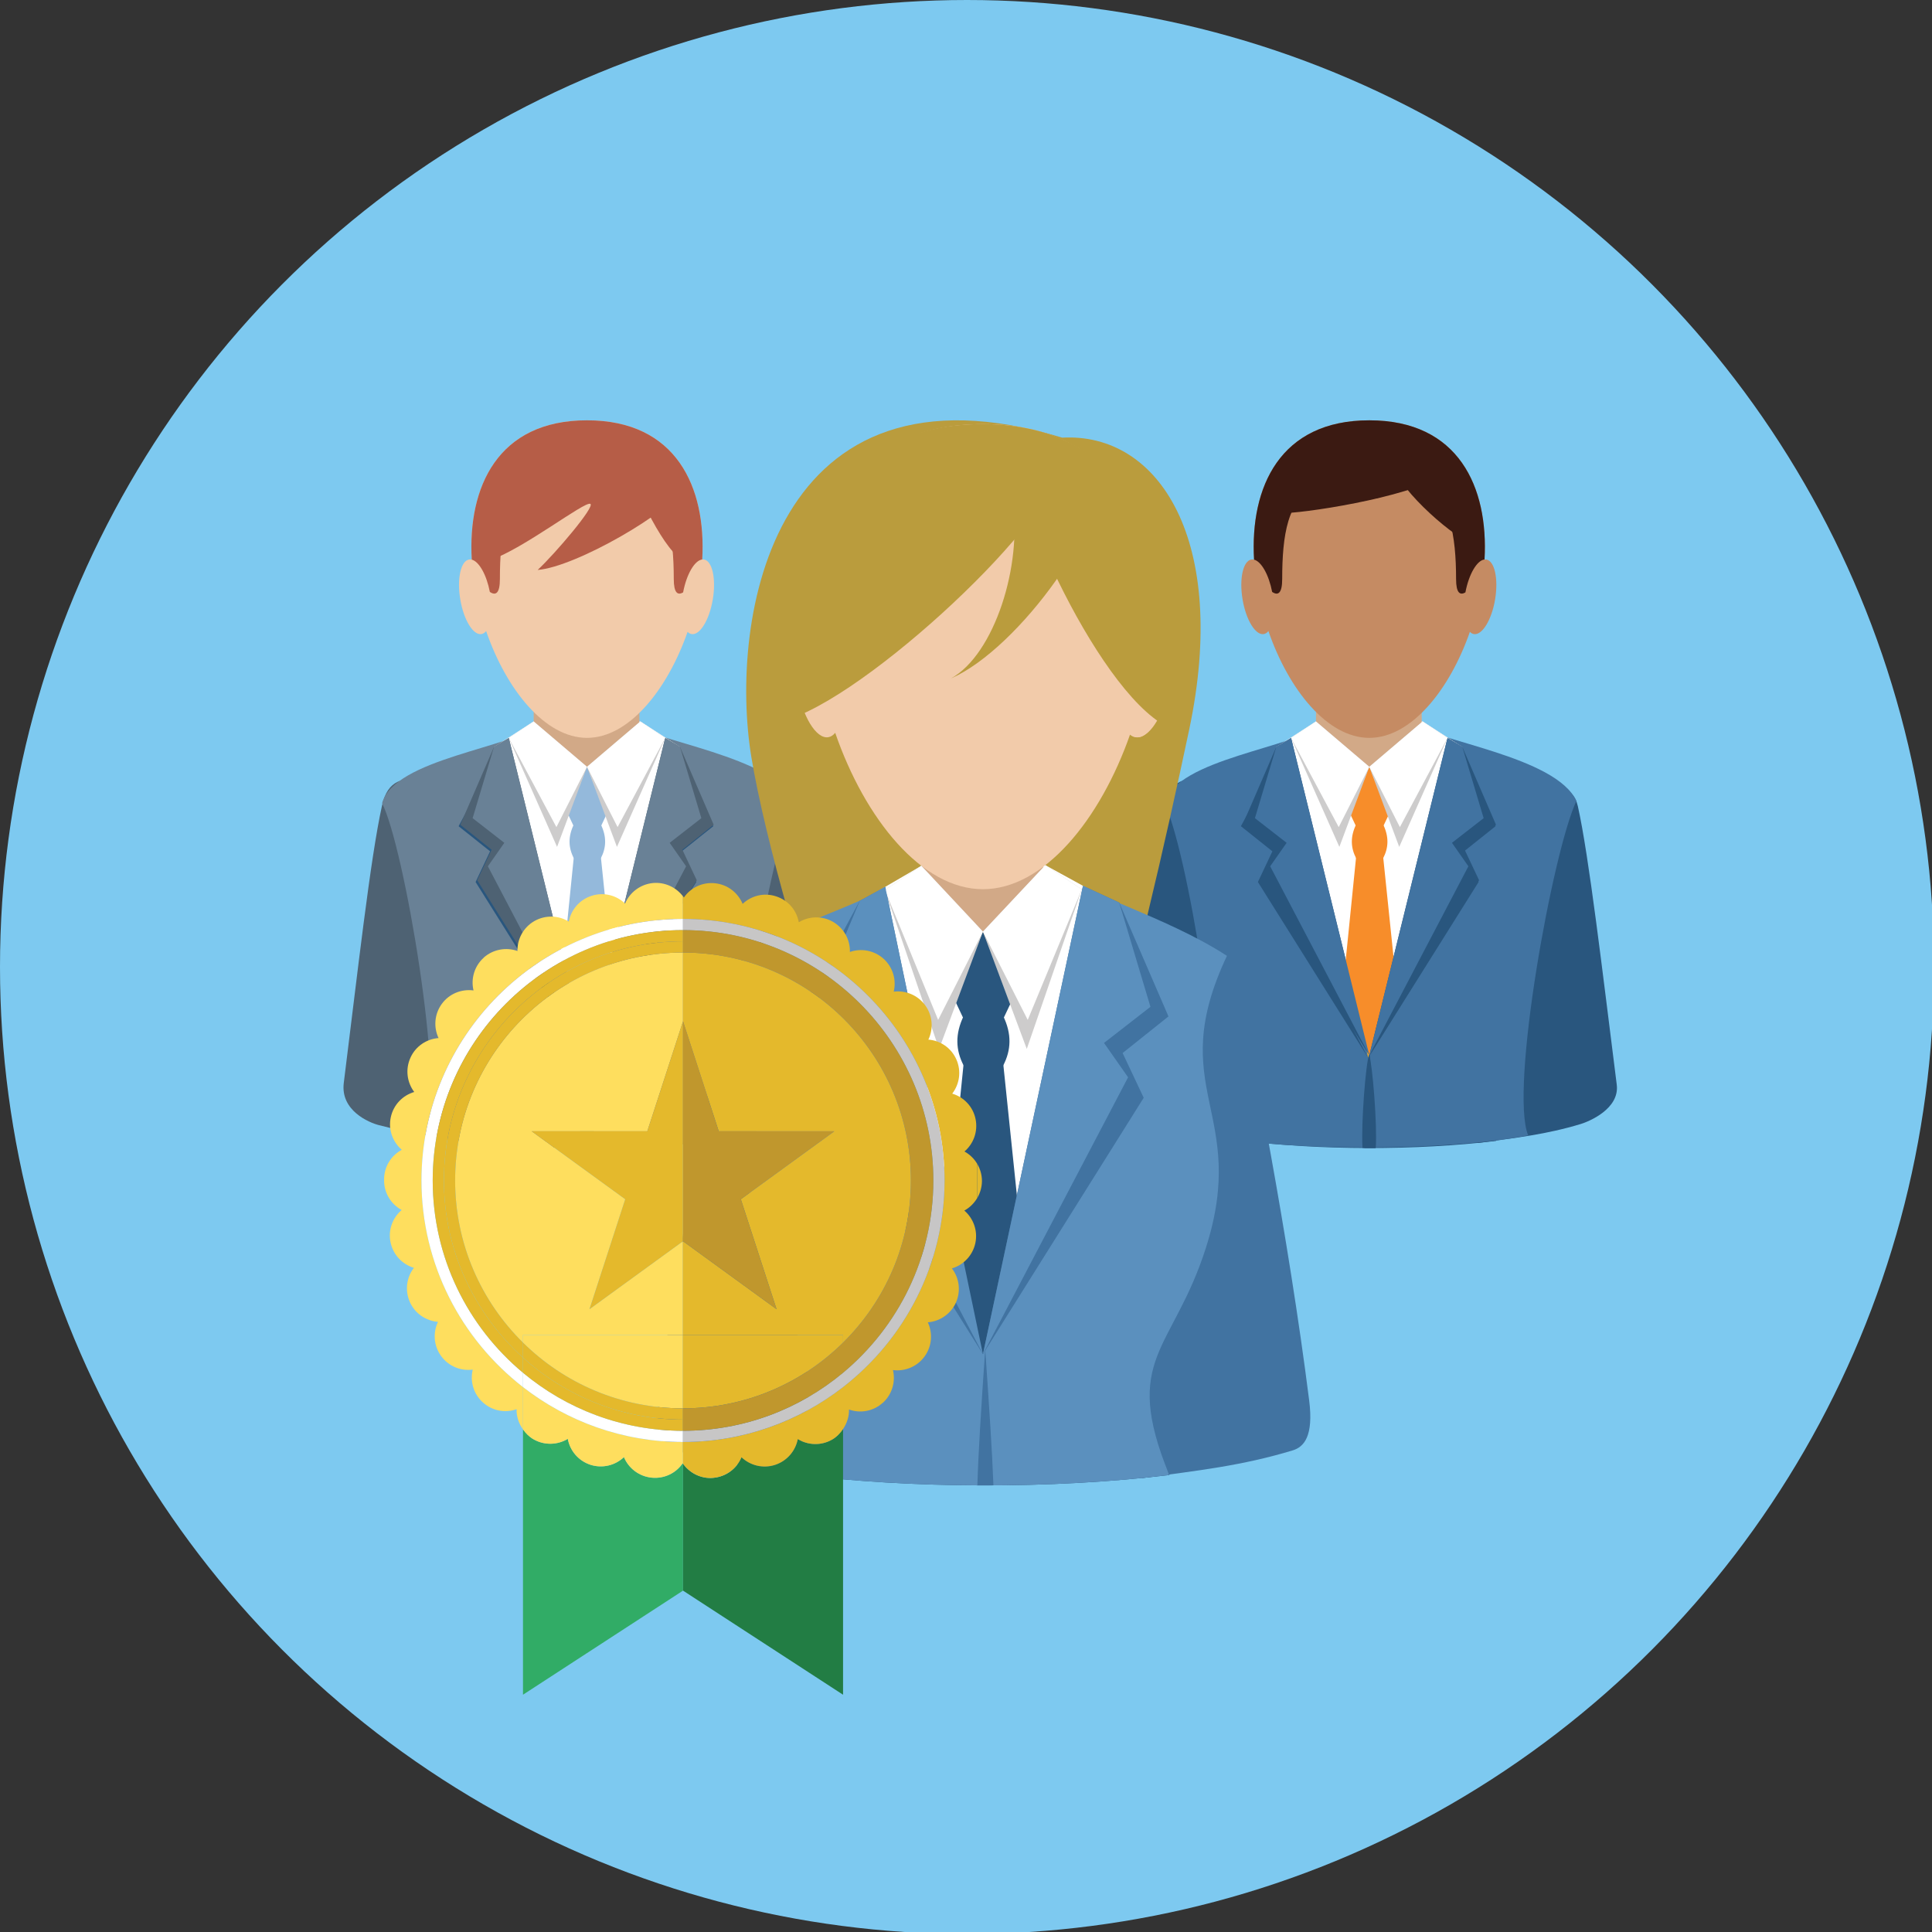 <?xml version="1.0" encoding="utf-8"?>
<!-- Generator: Adobe Illustrator 16.0.0, SVG Export Plug-In . SVG Version: 6.00 Build 0)  -->
<!DOCTYPE svg PUBLIC "-//W3C//DTD SVG 1.1//EN" "http://www.w3.org/Graphics/SVG/1.1/DTD/svg11.dtd">
<svg version="1.1" id="Layer_1" xmlns="http://www.w3.org/2000/svg" xmlns:xlink="http://www.w3.org/1999/xlink" x="0px" y="0px"
	 width="273px" height="273px" viewBox="0 0 273 273" enable-background="new 0 0 273 273" xml:space="preserve">
<rect x="0" y="0" width="273" height="273" fill="#333333" stroke="none"/>
<g>
	<circle fill="#7DC9F0" cx="136.642" cy="136.642" r="136.642"/>
	<g>
		<g>
			<g>
				<path fill-rule="evenodd" clip-rule="evenodd" fill="#4E6273" d="M93.841,113.875c7.213-1.724,17.262-5.807,18.573,0.028
					c1.557,6.938,3.479,23.384,5.496,39.359c0.436,3.445-3.98,5.229-5.079,5.563c-4.914,1.486-9.134,1.95-14.572,2.684
					l-4.438-47.605C93.819,113.891,93.832,113.875,93.841,113.875z"/>
				<path fill-rule="evenodd" clip-rule="evenodd" fill="#4E6273" d="M71.932,113.875c-9.11-2.173-16.352-7.244-17.942-0.089
					c-1.664,7.491-3.489,23.903-5.412,39.232c-0.495,3.928,3.595,5.616,4.92,5.958c4.718,1.226,8.782,1.827,14.017,2.532
					l4.438-47.605C71.953,113.891,71.939,113.875,71.932,113.875z"/>
				<path fill-rule="evenodd" clip-rule="evenodd" fill="#29567E" d="M64.832,160.578l-0.237,0.558
					c11.224,1.422,25.029,1.446,36.287,0.077c-0.104-0.229-0.204-0.44-0.303-0.635H64.832z"/>
				<path fill-rule="evenodd" clip-rule="evenodd" fill="#698196" d="M60.32,160.463c2.491-7.178-3.19-40.786-6.331-46.969
					c1.785-6.343,18.407-7.746,22.833-11.353c2.098,1.848,3.594,2.268,5.974,2.268c2.379,0,3.951-0.48,6.049-2.329
					c3.275,2.668,20.431,4.748,23.366,11.095c-3.341,7.082-9.467,40.8-6.815,47.257C94.221,162.628,71.82,162.784,60.32,160.463z"/>
				<polygon fill-rule="evenodd" clip-rule="evenodd" fill="#FFFFFF" points="71.585,105.191 71.055,119.315 82.879,149.334 
					94.535,119.315 93.81,104.803 88.846,102.079 76.822,102.142 				"/>
				<rect x="76.823" y="97.207" fill-rule="evenodd" clip-rule="evenodd" fill="#D2A987" width="11.813" height="12.235"/>
				<path fill-rule="evenodd" clip-rule="evenodd" fill="#FCB023" d="M84.754,117.006l0.823-1.74l-2.781-6.743l-2.737,6.635
					l0.874,1.849C82.205,117.006,83.48,117.006,84.754,117.006z"/>
				<polygon fill-rule="evenodd" clip-rule="evenodd" fill="#CDCCCC" points="76.82,102.142 82.796,108.522 78.543,119.896 
					73.285,104.487 				"/>
				<polygon fill-rule="evenodd" clip-rule="evenodd" fill="#29567E" points="73.325,104.179 82.796,149.494 67.203,124.634 
					69.251,120.294 64.804,116.748 70.844,105.546 				"/>
				<polygon fill-rule="evenodd" clip-rule="evenodd" fill="#CDCCCC" points="88.846,102.08 82.796,108.522 87.046,119.896 
					92.379,104.425 				"/>
				<polygon fill-rule="evenodd" clip-rule="evenodd" fill="#FCB023" points="80.933,121.233 84.754,121.233 86.739,140.39 
					82.796,149.494 78.999,140.39 				"/>
				<polygon fill-rule="evenodd" clip-rule="evenodd" fill="#FFFFFF" points="76.822,102.141 82.796,108.522 78.451,117.086 
					73.288,104.484 				"/>
				<polygon fill-rule="evenodd" clip-rule="evenodd" fill="#4173A1" points="73.325,104.179 82.796,149.494 68.72,122.651 
					71.055,119.315 66.553,115.814 70.843,105.546 				"/>
				<polygon fill-rule="evenodd" clip-rule="evenodd" fill="#29567E" points="92.495,104.083 82.796,149.494 98.387,124.634 
					96.339,120.294 100.787,116.748 96.011,105.707 				"/>
				<polygon fill-rule="evenodd" clip-rule="evenodd" fill="#4173A1" points="92.495,104.083 82.796,149.494 96.87,122.651 
					94.535,119.315 99.036,115.814 96.011,105.707 				"/>
				<polygon fill-rule="evenodd" clip-rule="evenodd" fill="#FFFFFF" points="88.846,102.078 82.796,108.522 87.139,117.086 
					92.379,104.422 				"/>
				<path fill-rule="evenodd" clip-rule="evenodd" fill="#FCB023" d="M80.933,116.688h3.821c0.854,1.772,0.787,3.321,0,4.833h-3.821
					C80.146,120.009,80.078,118.46,80.933,116.688z"/>
				<path fill-rule="evenodd" clip-rule="evenodd" fill="#29567E" d="M82.257,162.217c0.103-3.324,0.352-7.277,0.757-13.207
					c0.407,5.93,0.677,9.883,0.8,13.209C83.295,162.221,82.775,162.221,82.257,162.217z"/>
				<polygon fill-rule="evenodd" clip-rule="evenodd" fill="#FFFFFF" points="69.798,105.553 71.263,119.095 83.028,148.961 
					94.628,119.095 96.093,105.553 90.481,101.943 75.409,101.943 				"/>
				<rect x="75.409" y="97.097" fill-rule="evenodd" clip-rule="evenodd" fill="#D2A987" width="14.94" height="12.172"/>
				<path fill-rule="evenodd" clip-rule="evenodd" fill="#F2CBAA" d="M82.946,104.264c5.888,0,11.337-6.733,14.213-14.983
					c0.17,0.174,0.358,0.284,0.567,0.317c1.173,0.194,2.516-2.005,2.999-4.915c0.482-2.91-0.076-5.427-1.247-5.621
					c-0.083-0.015-0.166-0.015-0.251-0.005c0.575-10.223-3.661-19.665-16.281-19.665c-12.63,0-16.864,9.458-16.282,19.69
					c-0.128-0.035-0.256-0.041-0.383-0.021c-1.172,0.194-1.729,2.711-1.246,5.621c0.483,2.91,1.825,5.109,2.997,4.915
					c0.249-0.04,0.471-0.188,0.66-0.423C71.558,97.473,77.031,104.264,82.946,104.264z"/>
				<path fill-rule="evenodd" clip-rule="evenodd" fill="#B65D47" d="M99.229,79.057c0.575-10.223-3.663-19.665-16.283-19.665
					c-12.63,0-16.867,9.458-16.283,19.688c1.021,0.255,2.085,2.125,2.555,4.561c0.822,0.555,1.42,0.231,1.42-1.83
					c0-6.085,0.752-11.473,4.748-12.761c3.801-1.223,4.637,1.461,7.536,1.461c2.901,0,3.817-2.526,7.539-1.461
					c3.866,1.109,4.746,6.676,4.746,12.761c0,1.977,0.552,2.354,1.321,1.893C97.011,81.131,98.16,79.176,99.229,79.057z"/>
				<path fill-rule="evenodd" clip-rule="evenodd" fill="#94B9DB" d="M84.895,116.796l0.819-1.729l-2.768-6.712l-2.723,6.604
					l0.868,1.838C82.359,116.796,83.628,116.796,84.895,116.796z"/>
				<polygon fill-rule="evenodd" clip-rule="evenodd" fill="#CDCCCC" points="75.409,101.943 82.946,108.354 78.716,119.671 
					71.894,104.276 				"/>
				<polygon fill-rule="evenodd" clip-rule="evenodd" fill="#4E6273" points="71.894,104.276 82.946,149.119 67.433,124.384 
					69.47,120.069 65.045,116.539 69.798,105.553 				"/>
				<polygon fill-rule="evenodd" clip-rule="evenodd" fill="#CDCCCC" points="90.481,101.943 82.946,108.354 87.176,119.671 
					93.997,104.276 				"/>
				<polygon fill-rule="evenodd" clip-rule="evenodd" fill="#94B9DB" points="81.092,121.003 84.895,121.003 86.87,140.06 
					82.946,149.119 79.167,140.06 				"/>
				<path fill-rule="evenodd" clip-rule="evenodd" fill="#B65D47" d="M96.512,68.986c-1.629,3.258-15.1,11.122-20.537,11.549
					c2.438-2.268,8.17-8.989,7.441-9.34c-0.813-0.39-9.489,6.383-14.12,7.941C68.352,59.518,82.559,60.146,96.512,68.986z"/>
				<path fill-rule="evenodd" clip-rule="evenodd" fill="#B65D47" d="M88.85,65.73c0.702,3.259,5.419,12.907,7.764,13.334
					C98.957,79.491,99.094,57.291,88.85,65.73z"/>
				<polygon fill-rule="evenodd" clip-rule="evenodd" fill="#FFFFFF" points="75.409,101.943 82.946,108.354 78.623,116.876 
					71.894,104.276 				"/>
				<polygon fill-rule="evenodd" clip-rule="evenodd" fill="#698196" points="71.894,104.276 82.946,149.119 68.94,122.412 
					71.263,119.095 66.784,115.611 69.798,105.553 				"/>
				<polygon fill-rule="evenodd" clip-rule="evenodd" fill="#4E6273" points="93.997,104.276 82.946,149.119 98.457,124.384 
					96.42,120.069 100.846,116.539 96.093,105.553 				"/>
				<polygon fill-rule="evenodd" clip-rule="evenodd" fill="#698196" points="93.997,104.276 82.946,149.119 96.948,122.412 
					94.628,119.095 99.104,115.611 96.093,105.553 				"/>
				<polygon fill-rule="evenodd" clip-rule="evenodd" fill="#FFFFFF" points="90.481,101.943 82.946,108.354 87.268,116.876 
					93.997,104.276 				"/>
				<path fill-rule="evenodd" clip-rule="evenodd" fill="#94B9DB" d="M81.092,116.48h3.803c0.851,1.762,0.783,3.303,0,4.807h-3.803
					C80.309,119.783,80.241,118.242,81.092,116.48z"/>
				<path fill-rule="evenodd" clip-rule="evenodd" fill="#29567E" d="M81.99,162.217c0.623,0.004,1.245,0.007,1.868,0.003
					c0.229-3.216-0.46-11.79-0.934-13.206C82.451,150.147,81.763,158.832,81.99,162.217z"/>
			</g>
			<g>
				<path fill-rule="evenodd" clip-rule="evenodd" fill="#29567E" d="M204.383,113.875c7.213-1.724,17.26-5.807,18.57,0.028
					c1.561,6.938,3.482,23.384,5.5,39.359c0.434,3.445-3.98,5.229-5.08,5.563c-4.914,1.486-9.133,1.95-14.572,2.684l-4.438-47.605
					C204.359,113.891,204.373,113.875,204.383,113.875z"/>
				<path fill-rule="evenodd" clip-rule="evenodd" fill="#29567E" d="M182.473,113.875c-9.111-2.173-16.352-7.244-17.941-0.089
					c-1.664,7.491-3.488,23.903-5.414,39.232c-0.49,3.928,3.598,5.616,4.922,5.958c4.719,1.226,8.783,1.827,14.016,2.532
					l4.439-47.605C182.494,113.891,182.48,113.875,182.473,113.875z"/>
				<path fill-rule="evenodd" clip-rule="evenodd" fill="#29567E" d="M175.373,160.578l-0.238,0.558
					c11.227,1.422,25.031,1.446,36.289,0.077c-0.104-0.229-0.205-0.44-0.303-0.635H175.373z"/>
				<path fill-rule="evenodd" clip-rule="evenodd" fill="#4173A1" d="M170.863,160.463c2.49-7.178-3.191-40.786-6.332-46.969
					c1.785-6.343,18.406-7.746,22.832-11.353c2.1,1.848,3.594,2.268,5.975,2.268c2.379,0,3.951-0.48,6.049-2.329
					c3.273,2.668,20.432,4.748,23.367,11.095c-3.342,7.082-9.469,40.8-6.816,47.257
					C204.764,162.628,182.361,162.784,170.863,160.463z"/>
				<polygon fill-rule="evenodd" clip-rule="evenodd" fill="#FFFFFF" points="182.127,105.191 181.596,119.315 193.42,149.334 
					205.078,119.315 204.354,104.803 199.389,102.079 187.363,102.142 				"/>
				<rect x="187.365" y="97.207" fill-rule="evenodd" clip-rule="evenodd" fill="#D2A987" width="11.811" height="12.235"/>
				<path fill-rule="evenodd" clip-rule="evenodd" fill="#FCB023" d="M195.297,117.006l0.822-1.74l-2.781-6.743l-2.736,6.635
					l0.873,1.849C192.748,117.006,194.023,117.006,195.297,117.006z"/>
				<polygon fill-rule="evenodd" clip-rule="evenodd" fill="#CDCCCC" points="187.363,102.142 193.338,108.522 189.084,119.896 
					183.83,104.487 				"/>
				<polygon fill-rule="evenodd" clip-rule="evenodd" fill="#29567E" points="183.867,104.179 193.338,149.494 177.746,124.634 
					179.793,120.294 175.346,116.748 181.385,105.546 				"/>
				<polygon fill-rule="evenodd" clip-rule="evenodd" fill="#CDCCCC" points="199.389,102.08 193.338,108.522 197.588,119.896 
					202.922,104.425 				"/>
				<polygon fill-rule="evenodd" clip-rule="evenodd" fill="#FCB023" points="191.475,121.233 195.297,121.233 197.281,140.39 
					193.338,149.494 189.543,140.39 				"/>
				<polygon fill-rule="evenodd" clip-rule="evenodd" fill="#FFFFFF" points="187.363,102.141 193.338,108.522 188.994,117.086 
					183.83,104.484 				"/>
				<polygon fill-rule="evenodd" clip-rule="evenodd" fill="#4173A1" points="183.867,104.179 193.338,149.494 179.262,122.651 
					181.596,119.315 177.094,115.814 181.385,105.546 				"/>
				<polygon fill-rule="evenodd" clip-rule="evenodd" fill="#29567E" points="203.037,104.083 193.338,149.494 208.928,124.634 
					206.879,120.294 211.33,116.748 206.553,105.707 				"/>
				<polygon fill-rule="evenodd" clip-rule="evenodd" fill="#4173A1" points="203.037,104.083 193.338,149.494 207.412,122.651 
					205.078,119.315 209.58,115.814 206.553,105.707 				"/>
				<polygon fill-rule="evenodd" clip-rule="evenodd" fill="#FFFFFF" points="199.389,102.078 193.338,108.522 197.682,117.086 
					202.922,104.422 				"/>
				<path fill-rule="evenodd" clip-rule="evenodd" fill="#FCB023" d="M191.475,116.688h3.822c0.854,1.772,0.787,3.321,0,4.833
					h-3.822C190.688,120.009,190.621,118.46,191.475,116.688z"/>
				<path fill-rule="evenodd" clip-rule="evenodd" fill="#29567E" d="M192.799,162.217c0.1-3.324,0.352-7.277,0.758-13.207
					c0.406,5.93,0.676,9.883,0.799,13.209C193.838,162.221,193.318,162.221,192.799,162.217z"/>
				<polygon fill-rule="evenodd" clip-rule="evenodd" fill="#FFFFFF" points="180.338,105.553 181.805,119.095 193.572,148.961 
					205.168,119.095 206.637,105.553 201.021,101.943 185.951,101.943 				"/>
				<rect x="185.951" y="97.097" fill-rule="evenodd" clip-rule="evenodd" fill="#D2A987" width="14.941" height="12.172"/>
				<path fill-rule="evenodd" clip-rule="evenodd" fill="#C58B63" d="M193.488,104.264c5.889,0,11.338-6.733,14.213-14.983
					c0.168,0.174,0.359,0.284,0.568,0.317c1.17,0.194,2.514-2.005,2.998-4.915c0.482-2.91-0.076-5.427-1.246-5.621
					c-0.084-0.015-0.168-0.015-0.252-0.005c0.574-10.223-3.662-19.665-16.281-19.665c-12.631,0-16.867,9.458-16.281,19.69
					c-0.131-0.035-0.258-0.041-0.383-0.021c-1.172,0.194-1.73,2.711-1.246,5.621c0.482,2.91,1.824,5.109,2.996,4.915
					c0.25-0.04,0.471-0.188,0.66-0.423C182.1,97.473,187.574,104.264,193.488,104.264z"/>
				<path fill-rule="evenodd" clip-rule="evenodd" fill="#3B1A12" d="M209.771,79.057c0.574-10.223-3.664-19.665-16.283-19.665
					c-12.631,0-16.867,9.458-16.285,19.688c1.021,0.255,2.088,2.125,2.557,4.561c0.822,0.555,1.42,0.231,1.42-1.83
					c0-6.085,0.752-11.473,4.746-12.761c3.803-1.223,4.639,1.461,7.541,1.461c2.898,0,3.814-2.526,7.537-1.461
					c3.865,1.109,4.746,6.676,4.746,12.761c0,1.977,0.549,2.354,1.32,1.893C207.553,81.131,208.703,79.176,209.771,79.057z"/>
				<path fill-rule="evenodd" clip-rule="evenodd" fill="#F78D2A" d="M195.438,116.796l0.818-1.729l-2.768-6.712l-2.725,6.604
					l0.869,1.838C192.902,116.796,194.17,116.796,195.438,116.796z"/>
				<polygon fill-rule="evenodd" clip-rule="evenodd" fill="#CDCCCC" points="185.951,101.943 193.488,108.354 189.258,119.671 
					182.436,104.276 				"/>
				<polygon fill-rule="evenodd" clip-rule="evenodd" fill="#29567E" points="182.436,104.276 193.488,149.119 177.975,124.384 
					180.012,120.069 175.586,116.539 180.338,105.553 				"/>
				<polygon fill-rule="evenodd" clip-rule="evenodd" fill="#CDCCCC" points="201.021,101.943 193.488,108.354 197.717,119.671 
					204.539,104.276 				"/>
				<polygon fill-rule="evenodd" clip-rule="evenodd" fill="#F78D2A" points="191.633,121.003 195.438,121.003 197.412,140.06 
					193.488,149.119 189.711,140.06 				"/>
				<path fill-rule="evenodd" clip-rule="evenodd" fill="#3B1A12" d="M204.848,66.043c-1.629,3.259-16.938,5.976-22.375,6.404
					C177.037,72.873,181.08,57.605,204.848,66.043z"/>
				<path fill-rule="evenodd" clip-rule="evenodd" fill="#3B1A12" d="M197.035,66.043c0.703,3.259,8.879,10.39,11.223,10.815
					C210.602,77.285,207.279,57.605,197.035,66.043z"/>
				<polygon fill-rule="evenodd" clip-rule="evenodd" fill="#FFFFFF" points="185.951,101.943 193.488,108.354 189.166,116.876 
					182.436,104.276 				"/>
				<polygon fill-rule="evenodd" clip-rule="evenodd" fill="#4173A1" points="182.436,104.276 193.488,149.119 179.482,122.412 
					181.805,119.095 177.326,115.611 180.338,105.553 				"/>
				<polygon fill-rule="evenodd" clip-rule="evenodd" fill="#29567E" points="204.539,104.276 193.488,149.119 209,124.384 
					206.961,120.069 211.389,116.539 206.637,105.553 				"/>
				<polygon fill-rule="evenodd" clip-rule="evenodd" fill="#4173A1" points="204.539,104.276 193.488,149.119 207.49,122.412 
					205.168,119.095 209.646,115.611 206.637,105.553 				"/>
				<polygon fill-rule="evenodd" clip-rule="evenodd" fill="#FFFFFF" points="201.021,101.943 193.488,108.354 197.809,116.876 
					204.539,104.276 				"/>
				<path fill-rule="evenodd" clip-rule="evenodd" fill="#F78D2A" d="M191.633,116.48h3.805c0.85,1.762,0.781,3.303,0,4.807h-3.805
					C190.852,119.783,190.783,118.242,191.633,116.48z"/>
				<path fill-rule="evenodd" clip-rule="evenodd" fill="#29567E" d="M192.531,162.217c0.625,0.004,1.246,0.007,1.869,0.003
					c0.229-3.216-0.459-11.79-0.934-13.206C192.992,150.147,192.305,158.832,192.531,162.217z"/>
			</g>
			<g>
				<path fill-rule="evenodd" clip-rule="evenodd" fill="#4173A1" d="M154.988,139.438c10.512-2.507,17.787-9.444,19.697-0.938
					c2.275,10.112,7.367,36.125,10.309,59.406c0.635,5.023-0.729,6.556-2.33,7.039c-7.162,2.169-13.311,2.843-21.236,3.911
					l-6.467-69.372C154.959,139.463,154.977,139.441,154.988,139.438z"/>
				<path fill-rule="evenodd" clip-rule="evenodd" fill="#BA9C3D" d="M168.035,103.113c-6.482,30.692-19.398,85.384-29.168,85.384
					c-9.768,0-28.923-58.79-32.684-81.443c-3.244-19.525,2.921-57.67,43.908-45.211C163.834,61.084,173.662,76.474,168.035,103.113z
					"/>
				<path fill-rule="evenodd" clip-rule="evenodd" fill="#4173A1" d="M123.063,139.438c-13.28-3.168-17.697-10.1-20.016,0.329
					c-2.427,10.917-7.209,35.978-10.016,58.317c-0.722,5.725,1.235,6.581,3.168,7.082c6.873,1.783,12.799,2.659,20.424,3.689
					l6.467-69.372C123.092,139.463,123.072,139.441,123.063,139.438z"/>
				<path fill-rule="evenodd" clip-rule="evenodd" fill="#29567E" d="M112.715,207.5l-0.346,0.814
					c16.355,2.07,36.475,2.105,52.883,0.111c-0.154-0.334-0.301-0.643-0.443-0.926H112.715z"/>
				<path fill-rule="evenodd" clip-rule="evenodd" fill="#5B90BE" d="M111.831,208.244c4.643-13.389,1.961-17.33-4.124-31.921
					c-6.202-14.88,6.384-22.84-2.971-41.257c8.291-5.316,19.002-7.469,25.45-12.724c3.058,2.69,5.237,3.307,8.706,3.307
					s5.76-0.704,8.816-3.396c4.771,3.887,16.99,7.159,25.664,12.813c-8.918,18.902,3.164,22.015-2.973,41.257
					c-4.686,14.691-11.986,15.505-5.174,32.103C148.646,210.441,128.275,210.38,111.831,208.244z"/>
				<polygon fill-rule="evenodd" clip-rule="evenodd" fill="#FFFFFF" points="122.559,126.785 121.782,147.372 139.014,191.114 
					156.002,147.372 154.947,126.22 147.711,122.254 130.188,122.343 				"/>
				<rect x="130.19" y="115.152" fill-rule="evenodd" clip-rule="evenodd" fill="#D2A987" width="17.212" height="17.827"/>
				<path fill-rule="evenodd" clip-rule="evenodd" fill="#F2CBAA" d="M138.893,125.649c8.625,0,16.609-9.864,20.818-21.944
					c0.246,0.253,0.523,0.414,0.83,0.465c1.719,0.285,3.684-2.938,4.393-7.201c0.707-4.262-0.109-7.948-1.826-8.232
					c-0.121-0.019-0.242-0.021-0.367-0.008c0.84-14.97-5.365-28.8-23.848-28.8c-18.499,0-24.699,13.85-23.846,28.836
					c-0.188-0.05-0.377-0.058-0.562-0.028c-1.717,0.284-2.531,3.971-1.827,8.232c0.71,4.263,2.675,7.486,4.391,7.201
					c0.365-0.061,0.689-0.277,0.969-0.619C122.212,115.701,130.229,125.649,138.893,125.649z"/>
				<path fill-rule="evenodd" clip-rule="evenodd" fill="#29567E" d="M141.746,144.002l1.201-2.533l-4.055-9.826l-3.987,9.667
					l1.271,2.692C138.033,144.002,139.891,144.002,141.746,144.002z"/>
				<polygon fill-rule="evenodd" clip-rule="evenodd" fill="#CDCCCC" points="130.186,122.343 138.893,131.643 132.695,148.217 
					125.036,125.761 				"/>
				<polygon fill-rule="evenodd" clip-rule="evenodd" fill="#4173A1" points="125.091,125.311 138.893,191.347 116.172,155.118 
					119.157,148.797 112.675,143.627 121.475,127.301 				"/>
				<polygon fill-rule="evenodd" clip-rule="evenodd" fill="#CDCCCC" points="147.711,122.254 138.893,131.643 145.088,148.217 
					152.859,125.672 				"/>
				<polygon fill-rule="evenodd" clip-rule="evenodd" fill="#29567E" points="136.177,150.164 141.746,150.164 144.643,178.08 
					138.893,191.347 133.358,178.08 				"/>
				<polygon fill-rule="evenodd" clip-rule="evenodd" fill="#FFFFFF" points="130.188,122.342 138.893,131.643 132.563,144.119 
					125.038,125.758 				"/>
				<polygon fill-rule="evenodd" clip-rule="evenodd" fill="#5B90BE" points="125.091,125.311 138.893,191.347 118.381,152.229 
					121.782,147.372 115.223,142.269 121.475,127.301 				"/>
				<polygon fill-rule="evenodd" clip-rule="evenodd" fill="#4173A1" points="153.029,125.171 138.893,191.347 161.611,155.118 
					158.629,148.797 165.111,143.627 158.15,127.539 				"/>
				<polygon fill-rule="evenodd" clip-rule="evenodd" fill="#5B90BE" points="153.029,125.171 138.893,191.347 159.404,152.229 
					156.002,147.372 162.563,142.269 158.15,127.539 				"/>
				<polygon fill-rule="evenodd" clip-rule="evenodd" fill="#FFFFFF" points="147.711,122.252 138.893,131.643 145.223,144.119 
					152.859,125.669 				"/>
				<path fill-rule="evenodd" clip-rule="evenodd" fill="#29567E" d="M136.177,143.542h5.569c1.244,2.581,1.148,4.837,0,7.04h-5.569
					C135.028,148.379,134.934,146.123,136.177,143.542z"/>
				<path fill-rule="evenodd" clip-rule="evenodd" fill="#4173A1" d="M138.107,209.889c0.148-4.847,0.514-10.607,1.107-19.246
					c0.592,8.641,0.984,14.404,1.162,19.246C139.621,209.895,138.865,209.893,138.107,209.889z"/>
				
					<ellipse transform="matrix(0.217 -0.976 0.976 0.217 31.233 234.464)" fill-rule="evenodd" clip-rule="evenodd" fill="#F2CBAA" cx="161.765" cy="97.763" rx="6.513" ry="3.088"/>
				<path fill-rule="evenodd" clip-rule="evenodd" fill="#BA9C3D" d="M163.08,88.729c0.859-14.97-5.463-28.8-24.283-28.8
					c-18.834,0-25.151,13.85-24.284,28.832c1.524,0.375,3.111,3.116,3.812,6.682c1.229,0.811,2.116,0.336,2.116-2.683
					c0-8.908,1.123-16.804,7.081-18.688c5.669-1.791,6.916,2.14,11.244,2.14c4.324,0,5.689-3.702,11.238-2.14
					c5.766,1.624,7.08,9.779,7.08,18.688c0,2.898,0.818,3.451,1.971,2.775C159.771,91.769,161.484,88.905,163.08,88.729z"/>
				<path fill-rule="evenodd" clip-rule="evenodd" fill="#BA9C3D" d="M155.963,64.995c1.197,8.39-11.988,26.671-21.578,30.869
					c6.123-3.398,10.145-16.031,8.666-25.174C142.703,68.549,156.963,66.592,155.963,64.995z"/>
				<path fill-rule="evenodd" clip-rule="evenodd" fill="#BA9C3D" d="M149.572,66.111c-1.133,8.398-29.526,34.516-39.898,35.94
					c-3.219-43.181,23.327-25.251,25.922-33.978C136.214,65.994,150.1,67.918,149.572,66.111z"/>
				<path fill-rule="evenodd" clip-rule="evenodd" fill="#BA9C3D" d="M142.752,60.746c-0.674,8.45,13.207,38.727,23.039,42.316
					c3.709-30.904-4.316-34.926-9.797-37.433C154.021,64.728,141.855,62.402,142.752,60.746z"/>
			</g>
		</g>
		<g>
			<path fill="#31AC66" d="M96.465,206.772c-0.95,1.394-2.614,2.216-4.404,2.026c-1.789-0.189-3.246-1.346-3.896-2.897
				c-1.219,1.156-3.026,1.632-4.735,1.077c-1.728-0.57-2.896-2.012-3.199-3.66c-1.442,0.872-3.31,0.951-4.862,0.049
				c-0.617-0.355-1.085-0.846-1.47-1.389v37.493l22.613-14.707v-17.938C96.499,206.806,96.479,206.793,96.465,206.772z"/>
			<path fill="#FEDE5E" d="M59.558,166.803c0-20.378,16.578-36.956,36.954-36.956v-3.187c-0.966-1.277-2.56-2.05-4.276-1.882
				c-1.789,0.19-3.262,1.346-3.91,2.897c-1.222-1.172-3.011-1.646-4.736-1.093c-1.711,0.555-2.899,1.981-3.216,3.644
				c-1.441-0.888-3.295-0.966-4.861-0.079c-1.569,0.902-2.425,2.55-2.394,4.229c-1.583-0.554-3.422-0.253-4.767,0.934h0.017
				c-1.347,1.205-1.854,2.995-1.459,4.642c-1.677-0.223-3.42,0.443-4.48,1.898c-1.063,1.459-1.172,3.312-0.461,4.833
				c-1.677,0.127-3.246,1.141-3.975,2.786c-0.743,1.648-0.475,3.484,0.538,4.832c-1.613,0.475-2.93,1.789-3.31,3.563
				c-0.381,1.758,0.27,3.5,1.553,4.608c-1.489,0.791-2.486,2.359-2.503,4.15c0,0.048,0,0.079,0.017,0.11
				c0,0.017-0.017,0.048-0.017,0.063c0,1.806,0.998,3.374,2.486,4.183c-1.282,1.092-1.948,2.834-1.567,4.592
				c0.38,1.774,1.68,3.09,3.294,3.58c-1.03,1.33-1.298,3.184-0.57,4.83c0.729,1.647,2.297,2.662,3.976,2.804
				c-0.729,1.521-0.617,3.374,0.444,4.832c1.06,1.456,2.788,2.137,4.466,1.915c-0.396,1.647,0.094,3.438,1.44,4.641
				c1.332,1.204,3.167,1.521,4.752,0.95c-0.028,1.03,0.313,2.019,0.906,2.856v-5.98C65.183,189.232,59.558,178.664,59.558,166.803z"
				/>
			<path fill="#E4B92C" d="M138.754,166.893c0-0.89-0.246-1.719-0.666-2.432v4.82C138.504,168.579,138.744,167.764,138.754,166.893z
				"/>
			<path fill="#FEDE5E" d="M75.368,203.367c1.553,0.902,3.42,0.823,4.862-0.049c0.303,1.648,1.472,3.09,3.199,3.66
				c1.709,0.555,3.517,0.079,4.735-1.077c0.649,1.552,2.106,2.708,3.896,2.897c1.79,0.189,3.454-0.633,4.404-2.026
				c0.014,0.021,0.034,0.033,0.047,0.054v-3.066c-8.514,0-16.359-2.904-22.613-7.762v5.98
				C74.283,202.521,74.751,203.012,75.368,203.367z"/>
			<path fill="#FFFFFF" d="M61.143,166.803c0-19.504,15.866-35.371,35.369-35.373v-1.583c-20.376,0-36.954,16.578-36.954,36.956
				c0,11.861,5.625,22.43,14.341,29.195v-2.022C66.109,187.482,61.143,177.712,61.143,166.803z"/>
			<path fill="#FFFFFF" d="M73.898,193.976v2.022c6.254,4.857,14.1,7.762,22.613,7.762v-1.585
				C87.918,202.175,80.034,199.091,73.898,193.976z"/>
			<path fill="#FEDE5E" d="M96.512,188.646v-13.255l-13.214,9.603l5.049-15.537l-13.218-9.603h16.337l5.046-15.533v-9.723
				c-17.784,0.001-32.201,14.418-32.201,32.204c0,8.968,3.671,17.074,9.588,22.912v-1.068H96.512z"/>
			<path fill="#FEDE5E" d="M96.512,188.646H73.898v1.068c5.816,5.742,13.799,9.292,22.613,9.292V188.646z"/>
			<path fill="#E4B92C" d="M62.728,166.803c0-18.631,15.157-33.788,33.784-33.789v-1.584c-19.503,0.002-35.369,15.869-35.369,35.373
				c0,10.909,4.967,20.68,12.756,27.173v-2.143C67.058,185.646,62.728,176.732,62.728,166.803z"/>
			<path fill="#E4B92C" d="M73.898,191.833v2.143c6.136,5.115,14.02,8.199,22.613,8.199v-1.583
				C87.81,200.59,79.893,197.255,73.898,191.833z"/>
			<path fill="#E4B92C" d="M62.728,166.803c0,9.93,4.33,18.843,11.171,25.03v-2.118c-5.917-5.838-9.588-13.944-9.588-22.912
				c0-17.786,14.417-32.203,32.201-32.204v-1.585C77.885,133.015,62.728,148.172,62.728,166.803z"/>
			<path fill="#E4B92C" d="M73.898,189.715v2.118c5.994,5.422,13.911,8.757,22.613,8.759v-1.585
				C87.697,199.007,79.715,195.457,73.898,189.715z"/>
			<polygon fill="#E4B92C" points="91.466,159.854 75.129,159.854 88.347,169.457 83.298,184.994 96.512,175.392 96.512,144.321 			
				"/>
			<path fill="#227D44" d="M119.128,239.472v-37.546c-0.393,0.585-0.89,1.113-1.535,1.489c-1.569,0.902-3.421,0.808-4.861-0.064
				c-0.317,1.648-1.507,3.09-3.216,3.644c-1.71,0.555-3.517,0.079-4.736-1.077c-0.648,1.552-2.106,2.708-3.912,2.898
				c-0.158,0.016-0.317,0.031-0.49,0.031c-1.56,0-2.989-0.787-3.865-2.021v17.938l0.003-0.001L119.128,239.472z"/>
			<path fill="#E4B92C" d="M138.088,169.281v-4.82c-0.434-0.732-1.059-1.34-1.807-1.75c1.283-1.093,1.934-2.836,1.568-4.594
				c-0.363-1.772-1.679-3.104-3.295-3.58c1.031-1.346,1.315-3.184,0.586-4.83c-0.728-1.646-2.279-2.677-3.959-2.803
				c0.729-1.521,0.619-3.389-0.443-4.848c-1.062-1.455-2.788-2.137-4.451-1.932c0.397-1.631-0.094-3.421-1.426-4.64
				c-1.345-1.205-3.183-1.521-4.766-0.968c0.048-1.679-0.808-3.326-2.361-4.242c-1.552-0.905-3.419-0.824-4.861,0.045
				c-0.302-1.662-1.475-3.104-3.2-3.657c-1.711-0.57-3.516-0.096-4.736,1.062c-0.647-1.553-2.089-2.725-3.896-2.915
				c-1.789-0.189-3.452,0.633-4.401,2.012c-0.039-0.058-0.087-0.105-0.128-0.161v3.187h0.003c20.376,0,36.953,16.578,36.953,36.956
				c0,11.863-5.624,22.432-14.34,29.198c-6.255,4.856-14.1,7.759-22.613,7.759h-0.003v3.066c0.876,1.233,2.306,2.021,3.865,2.021
				c0.173,0,0.332-0.016,0.49-0.031c1.806-0.19,3.264-1.347,3.912-2.898c1.22,1.156,3.026,1.632,4.736,1.077
				c1.709-0.554,2.898-1.995,3.216-3.644c1.44,0.872,3.292,0.967,4.861,0.064c0.646-0.376,1.143-0.904,1.535-1.489
				c0.551-0.82,0.867-1.776,0.84-2.756c1.583,0.57,3.422,0.27,4.768-0.95v0.016c1.33-1.203,1.837-3.009,1.441-4.641
				c1.664,0.221,3.405-0.459,4.466-1.916c1.062-1.458,1.172-3.312,0.46-4.831c1.679-0.126,3.23-1.156,3.976-2.788
				c0.728-1.646,0.46-3.499-0.57-4.829c1.614-0.476,2.93-1.805,3.311-3.564c0.379-1.773-0.285-3.516-1.553-4.608
				C137.022,170.642,137.65,170.025,138.088,169.281z"/>
			<path fill="#C7C6C6" d="M96.515,129.847h-0.003v1.583h0.003c19.504,0,35.371,15.869,35.371,35.373
				c0,10.91-4.968,20.68-12.758,27.174c-6.136,5.114-14.021,8.198-22.613,8.198h-0.003v1.585h0.003
				c8.514,0,16.358-2.902,22.613-7.759c8.716-6.767,14.34-17.335,14.34-29.198C133.468,146.425,116.891,129.847,96.515,129.847z"/>
			<path fill="#E4B92C" d="M96.515,144.316l5.047,15.538h16.337l-13.217,9.603l5.049,15.537l-13.216-9.603h-0.003v13.255h22.616
				v1.071c5.916-5.84,9.59-13.946,9.59-22.915c0-17.786-14.419-32.204-32.203-32.204h-0.003v9.723L96.515,144.316z"/>
			<path fill="#E4B92C" d="M96.512,188.646v10.36h0.003c8.815,0,16.798-3.55,22.613-9.289v-1.071H96.512z"/>
			<path fill="#C0972D" d="M96.515,131.43h-0.003v1.584v1.585h0.003c17.784,0,32.203,14.418,32.203,32.204
				c0,8.969-3.674,17.075-9.59,22.915c-5.815,5.739-13.798,9.289-22.613,9.289h-0.003v1.585v1.583h0.003
				c8.593,0,16.478-3.084,22.613-8.198c7.79-6.494,12.758-16.264,12.758-27.174C131.886,147.299,116.019,131.43,96.515,131.43z"/>
			<polygon fill="#C0972D" points="109.73,184.994 104.682,169.457 117.898,159.854 101.562,159.854 96.515,144.316 96.512,144.321 
				96.512,175.392 96.515,175.392 			"/>
		</g>
	</g>
</g>
</svg>
